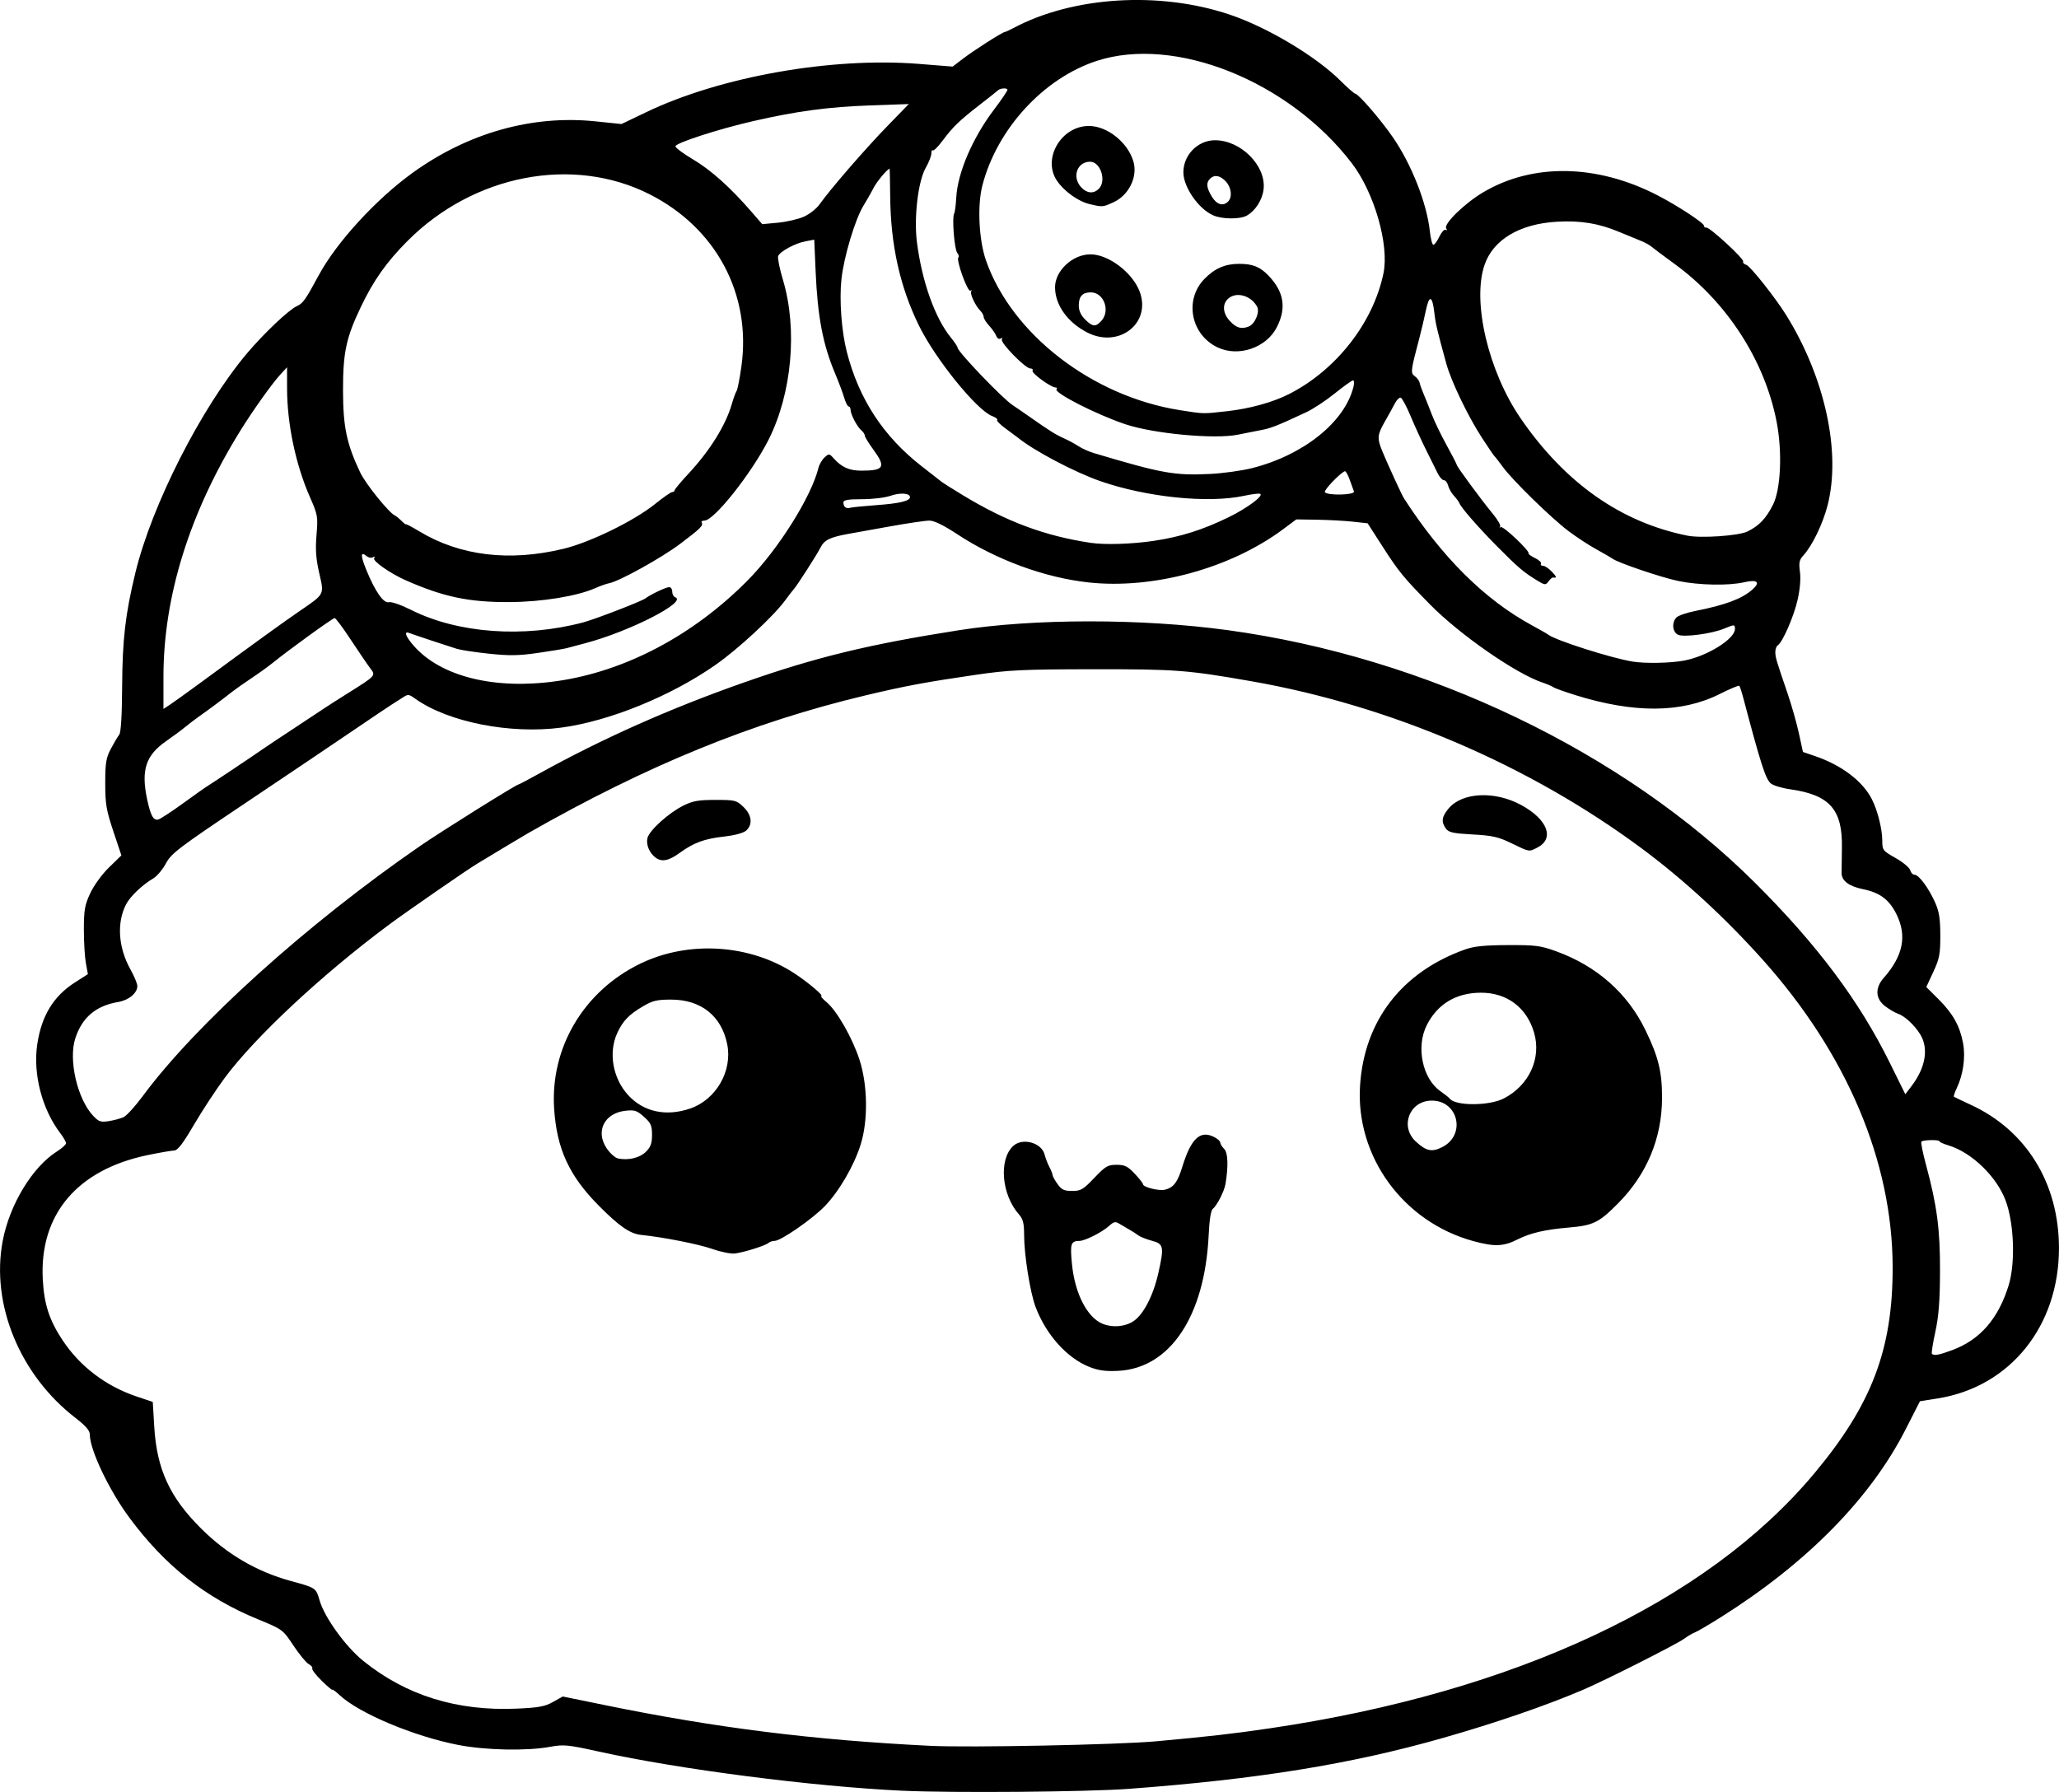 <?xml version="1.0" encoding="UTF-8" standalone="no"?>
<!-- Created with Inkscape (http://www.inkscape.org/) -->

<svg
   width="229.147mm"
   height="199.45mm"
   viewBox="0 0 229.147 199.45"
   version="1.1"
   id="svg5"
   xml:space="preserve"
   xmlns="http://www.w3.org/2000/svg"
   xmlns:svg="http://www.w3.org/2000/svg"><defs
     id="defs2" /><g
     id="layer1"
     transform="translate(9.495,20.629)"><path
       style="fill:#000000;stroke-width:0.265"
       d="m 90.983,178.682 c -10.029,-0.469 -24.869,-2.381 -33.82,-4.357 -3.488,-0.77 -3.923,-0.812 -5.454,-0.53 -2.57,0.473 -7.162,0.38 -10.196,-0.209 -4.937,-0.957 -11.037,-3.517 -13.203,-5.541 -0.454,-0.424 -0.825,-0.698 -0.825,-0.61 0,0.089 -0.531,-0.36 -1.179,-0.996 -0.649,-0.636 -1.121,-1.251 -1.051,-1.365 0.07,-0.114 -0.103,-0.331 -0.386,-0.483 -0.283,-0.151 -1.051,-1.082 -1.706,-2.068 -1.188,-1.787 -1.2,-1.796 -3.969,-2.933 -5.826,-2.393 -10.315,-5.94 -14.274,-11.278 -2.274,-3.067 -4.422,-7.582 -4.422,-9.295 0,-0.426 -0.463,-0.96 -1.564,-1.808 -6.215,-4.782 -9.467,-12.674 -8.128,-19.727 0.769,-4.049 3.305,-8.231 6.038,-9.956 0.555,-0.35 1.009,-0.762 1.009,-0.916 0,-0.153 -0.289,-0.658 -0.642,-1.121 -2.032,-2.667 -3.05,-6.59 -2.562,-9.875 0.473,-3.178 1.801,-5.365 4.187,-6.891 l 1.45,-0.928 -0.225,-1.232 c -0.124,-0.677 -0.224,-2.363 -0.223,-3.745 0.002,-2.173 0.099,-2.72 0.715,-4.04 0.406,-0.869 1.305,-2.103 2.087,-2.864 l 1.373,-1.338 -0.898,-2.689 c -0.782,-2.342 -0.898,-3.031 -0.898,-5.338 0,-2.276 0.088,-2.816 0.627,-3.839 0.345,-0.655 0.762,-1.358 0.926,-1.562 0.196,-0.244 0.309,-2.109 0.328,-5.424 0.031,-5.2 0.357,-7.995 1.47,-12.593 1.832,-7.564 7.32,-18.359 12.413,-24.416 1.868,-2.221 4.677,-4.881 5.576,-5.278 0.657,-0.291 0.973,-0.739 2.41,-3.412 1.968,-3.663 6.397,-8.496 10.478,-11.434 6.153,-4.43 13.283,-6.438 20.294,-5.716 l 2.929,0.302 2.759,-1.322 c 8.26,-3.957 20.62,-6.145 30.335,-5.372 l 3.763,0.3 1.192,-0.91 c 1.221,-0.932 4.349,-2.924 4.622,-2.944 0.084,-0.006 0.509,-0.201 0.946,-0.434 6.627,-3.528 16.25,-4.127 24.07,-1.499 4.174,1.403 9.569,4.62 12.31,7.341 0.801,0.795 1.551,1.454 1.666,1.464 0.368,0.032 2.812,2.862 4.181,4.842 2.071,2.996 3.785,7.346 4.12,10.456 0.09,0.837 0.268,1.521 0.395,1.521 0.127,0 0.427,-0.412 0.667,-0.915 0.24,-0.503 0.554,-0.842 0.698,-0.753 0.154,0.095 0.178,0.025 0.057,-0.169 -0.3,-0.485 2.046,-2.773 4.091,-3.991 5.513,-3.282 12.669,-3.168 19.413,0.309 2.236,1.153 5.193,3.089 5.193,3.4 0,0.146 0.112,0.237 0.249,0.2 0.347,-0.092 4.27,3.521 4.108,3.784 -0.072,0.117 0.087,0.283 0.354,0.367 0.442,0.14 3.217,3.638 4.422,5.572 4.318,6.937 6.136,15.259 4.624,21.171 -0.532,2.079 -1.709,4.513 -2.712,5.609 -0.442,0.483 -0.507,0.801 -0.369,1.809 0.105,0.764 0.007,1.934 -0.261,3.118 -0.42,1.859 -1.674,4.737 -2.208,5.067 -0.149,0.092 -0.271,0.42 -0.271,0.728 0,0.603 0.095,0.925 1.344,4.567 0.449,1.31 1.023,3.325 1.274,4.478 l 0.457,2.097 1.31,0.445 c 2.97,1.01 5.305,2.771 6.35,4.791 0.637,1.231 1.164,3.323 1.168,4.633 0.003,1.058 0.059,1.131 1.488,1.937 0.817,0.461 1.545,1.068 1.618,1.348 0.073,0.281 0.292,0.51 0.486,0.51 0.473,0 1.553,1.452 2.274,3.057 0.465,1.035 0.588,1.805 0.592,3.69 0.004,2.087 -0.092,2.589 -0.778,4.066 l -0.782,1.685 1.363,1.358 c 1.6,1.594 2.365,2.961 2.727,4.87 0.293,1.544 0.026,3.492 -0.682,4.984 -0.239,0.504 -0.389,0.952 -0.334,0.996 0.055,0.044 0.895,0.446 1.866,0.893 6.193,2.853 9.82,8.737 9.826,15.942 0.007,8.707 -5.441,15.464 -13.505,16.747 l -1.966,0.313 -1.602,3.142 c -3.912,7.673 -10.974,14.855 -20.524,20.871 -1.356,0.854 -2.667,1.624 -2.914,1.711 -0.247,0.087 -0.806,0.417 -1.242,0.733 -0.853,0.619 -8.848,4.651 -11.245,5.672 -4.166,1.774 -9.732,3.685 -15.61,5.359 -10.201,2.905 -20.576,4.584 -34.925,5.651 -4.621,0.344 -19.592,0.468 -25.135,0.209 z m 28.178,-5.504 c 5.959,-0.542 8.57,-0.841 12.713,-1.453 27.183,-4.017 48.512,-13.999 60.503,-28.315 6.432,-7.679 8.781,-13.85 8.762,-23.019 -0.024,-11.737 -5.096,-23.733 -14.459,-34.201 -4.163,-4.654 -8.769,-8.896 -13.391,-12.333 -12.523,-9.312 -28.016,-15.955 -43.545,-18.669 -7.134,-1.247 -8.368,-1.34 -17.595,-1.33 -7.775,0.009 -9.367,0.083 -12.965,0.607 -5.609,0.816 -7.969,1.256 -12.358,2.303 -12.637,3.015 -24.263,7.762 -37.516,15.317 -0.515,0.293 -4.017,2.394 -5.769,3.459 -1.135,0.69 -7.841,5.331 -9.71,6.719 -7.455,5.537 -14.946,12.522 -18.329,17.094 -0.969,1.31 -2.51,3.659 -3.424,5.22 -1.223,2.089 -1.802,2.841 -2.191,2.848 -0.291,0.005 -1.608,0.232 -2.927,0.504 -7.877,1.626 -12.094,6.631 -11.692,13.877 0.153,2.754 0.731,4.519 2.21,6.746 1.931,2.909 4.817,5.101 8.224,6.246 l 1.805,0.607 0.164,2.746 c 0.283,4.749 1.72,7.87 5.228,11.356 2.879,2.86 6.178,4.79 9.954,5.822 2.828,0.773 2.81,0.761 3.226,2.186 0.551,1.889 2.895,5.133 4.847,6.708 4.776,3.854 10.43,5.613 17.094,5.319 2.427,-0.107 3.132,-0.236 4.027,-0.74 l 1.086,-0.61 4.704,0.962 c 12.393,2.535 23.127,3.878 36.189,4.528 4.315,0.214 20.898,-0.118 25.135,-0.503 z M 111.733,131.505 c -2.478,-0.983 -4.8,-3.568 -5.97,-6.647 -0.615,-1.617 -1.283,-5.811 -1.285,-8.064 -10e-4,-1.27 -0.122,-1.748 -0.566,-2.249 -1.942,-2.188 -2.279,-6.095 -0.657,-7.619 1.029,-0.967 3.172,-0.385 3.508,0.954 0.097,0.386 0.336,1.008 0.531,1.381 0.195,0.374 0.355,0.78 0.356,0.903 7.9e-4,0.123 0.248,0.57 0.549,0.992 0.451,0.633 0.737,0.768 1.627,0.768 0.965,0 1.228,-0.156 2.467,-1.455 1.242,-1.303 1.501,-1.455 2.474,-1.455 0.912,0 1.237,0.159 2.013,0.981 0.509,0.54 0.925,1.066 0.925,1.17 0,0.342 1.785,0.786 2.467,0.615 0.939,-0.236 1.385,-0.824 1.9,-2.501 0.967,-3.153 1.963,-4.123 3.485,-3.394 0.411,0.197 0.747,0.484 0.747,0.638 0,0.154 0.197,0.477 0.439,0.719 0.424,0.424 0.481,1.877 0.151,3.889 -0.133,0.813 -0.948,2.42 -1.409,2.778 -0.22,0.171 -0.384,1.199 -0.465,2.91 -0.427,9.042 -4.292,14.843 -10.079,15.127 -1.413,0.069 -2.193,-0.038 -3.209,-0.441 z m 4.935,-5.101 c 1.098,-0.74 2.185,-2.843 2.741,-5.304 0.671,-2.971 0.61,-3.282 -0.711,-3.634 -0.618,-0.165 -1.303,-0.437 -1.521,-0.606 -0.218,-0.168 -0.665,-0.455 -0.992,-0.637 -0.327,-0.182 -0.828,-0.475 -1.113,-0.652 -0.433,-0.269 -0.617,-0.23 -1.124,0.235 -0.762,0.699 -2.682,1.673 -3.308,1.678 -0.965,0.008 -1.06,0.307 -0.832,2.61 0.322,3.262 1.704,5.935 3.425,6.623 1.12,0.448 2.494,0.322 3.437,-0.313 z m -46.908,-8.03 c -1.507,-0.53 -5.45,-1.308 -7.904,-1.558 -1.233,-0.126 -2.442,-0.962 -4.732,-3.275 -3.28,-3.311 -4.655,-6.303 -4.949,-10.767 -0.447,-6.79 3.293,-13.093 9.579,-16.144 5.377,-2.609 12.198,-2.178 17.177,1.086 1.497,0.981 3.305,2.511 2.97,2.512 -0.12,2.6e-4 0.15,0.31 0.6,0.689 1.15,0.967 2.856,3.951 3.65,6.382 0.923,2.826 0.979,6.778 0.135,9.466 -0.739,2.352 -2.39,5.189 -3.983,6.846 -1.376,1.43 -4.898,3.87 -5.587,3.87 -0.243,0 -0.555,0.104 -0.694,0.232 -0.307,0.283 -2.602,1.01 -3.691,1.17 -0.445,0.065 -1.575,-0.159 -2.569,-0.509 z m -7.367,-10.813 c 0.527,-0.527 0.676,-0.941 0.676,-1.882 0,-1.037 -0.126,-1.319 -0.898,-2.009 -0.787,-0.703 -1.043,-0.786 -2.067,-0.67 -2.332,0.263 -3.347,2.267 -2.102,4.149 0.376,0.568 0.955,1.089 1.287,1.159 1.147,0.241 2.422,-0.066 3.104,-0.747 z m 4.913,-4.807 c 2.887,-0.984 4.73,-4.175 4.132,-7.152 -0.635,-3.161 -2.916,-4.976 -6.253,-4.976 -1.551,0 -2.057,0.12 -3.109,0.739 -1.572,0.924 -2.245,1.619 -2.87,2.965 -1.012,2.18 -0.515,5.047 1.202,6.924 1.712,1.872 4.211,2.416 6.898,1.5 z m 87.176,14.755 c -7.817,-2.132 -13.133,-9.436 -12.615,-17.336 0.472,-7.209 4.656,-12.624 11.689,-15.128 0.999,-0.356 2.165,-0.475 4.762,-0.485 3.087,-0.013 3.639,0.058 5.38,0.692 4.521,1.645 7.917,4.641 9.919,8.75 1.456,2.988 1.869,4.678 1.857,7.604 -0.017,4.446 -1.685,8.451 -4.854,11.659 -2.164,2.191 -2.792,2.5 -5.555,2.735 -2.634,0.225 -4.238,0.599 -5.689,1.328 -1.555,0.782 -2.556,0.819 -4.895,0.181 z m -3.443,-10.478 c 2.635,-1.363 1.761,-5.161 -1.188,-5.161 -2.476,0 -3.597,2.861 -1.783,4.551 1.159,1.079 1.806,1.212 2.97,0.61 z m 6.819,-5.399 c 2.817,-1.452 4.207,-4.463 3.378,-7.316 -0.82,-2.82 -3.035,-4.476 -5.961,-4.457 -2.728,0.018 -4.786,1.257 -5.979,3.601 -1.227,2.411 -0.497,5.957 1.517,7.365 0.49,0.342 0.95,0.706 1.023,0.809 0.599,0.842 4.386,0.841 6.022,-0.002 z M 63.443,74.809 c -0.683,-0.524 -1.06,-1.455 -0.88,-2.171 0.215,-0.855 2.369,-2.797 4.004,-3.609 1.039,-0.516 1.675,-0.628 3.562,-0.628 2.182,0 2.339,0.039 3.109,0.777 0.936,0.897 1.064,1.955 0.317,2.63 -0.303,0.274 -1.249,0.532 -2.447,0.668 -2.233,0.253 -3.384,0.679 -4.998,1.848 -1.203,0.872 -1.98,1.013 -2.668,0.484 z m 95.273,-1.584 c -1.462,-0.711 -2.11,-0.858 -4.321,-0.978 -2.17,-0.118 -2.664,-0.226 -2.977,-0.655 -0.544,-0.745 -0.464,-1.324 0.309,-2.244 1.52,-1.806 5.139,-1.975 8.074,-0.378 2.933,1.596 3.747,3.728 1.806,4.732 -0.954,0.493 -0.865,0.508 -2.891,-0.478 z m 49.071,56.408 c 3.09,-1.156 5.116,-3.489 6.264,-7.213 0.76,-2.466 0.604,-6.884 -0.334,-9.414 -0.993,-2.68 -3.789,-5.382 -6.371,-6.155 -0.553,-0.166 -1.005,-0.371 -1.005,-0.458 1.9e-4,-0.194 -1.807,-0.158 -2.005,0.04 -0.079,0.079 0.158,1.258 0.526,2.619 1.215,4.488 1.566,7.183 1.548,11.868 -0.013,3.26 -0.145,4.953 -0.522,6.687 -0.278,1.277 -0.449,2.378 -0.379,2.447 0.234,0.234 0.806,0.128 2.278,-0.422 z M 4.258,103.708 c 0.333,-0.152 1.283,-1.193 2.111,-2.313 5.941,-8.039 18.287,-19.176 30.904,-27.876 2.343,-1.616 10.698,-6.838 10.94,-6.838 0.06,0 1.105,-0.552 2.324,-1.226 7.07,-3.914 14.554,-7.241 22.798,-10.136 7.994,-2.807 13.833,-4.226 23.867,-5.801 8.369,-1.314 20.321,-1.32 29.898,-0.016 22.099,3.009 44.103,13.553 58.751,28.153 6.888,6.866 11.558,13.102 14.945,19.957 l 1.752,3.547 0.698,-0.915 c 1.556,-2.04 1.918,-4.18 0.97,-5.735 -0.631,-1.035 -1.759,-2.08 -2.505,-2.319 -0.291,-0.093 -0.916,-0.46 -1.389,-0.814 -1.103,-0.826 -1.173,-2.031 -0.183,-3.156 2.177,-2.473 2.619,-4.701 1.412,-7.118 -0.805,-1.612 -1.84,-2.383 -3.713,-2.765 -1.548,-0.316 -2.366,-0.924 -2.382,-1.771 -0.005,-0.271 0.011,-1.537 0.035,-2.812 0.083,-4.28 -1.352,-5.911 -5.746,-6.533 -0.943,-0.134 -1.926,-0.434 -2.184,-0.667 -0.577,-0.522 -1.106,-2.173 -3.037,-9.471 -0.184,-0.695 -0.388,-1.318 -0.454,-1.383 -0.066,-0.066 -1.04,0.343 -2.164,0.908 -4.266,2.143 -9.562,2.176 -16.171,0.101 -1.168,-0.367 -2.243,-0.756 -2.389,-0.865 -0.146,-0.109 -0.681,-0.337 -1.191,-0.508 -2.948,-0.988 -9.194,-5.326 -12.491,-8.675 -2.956,-3.002 -3.481,-3.644 -5.309,-6.485 l -1.647,-2.561 -1.648,-0.181 c -0.907,-0.099 -2.693,-0.197 -3.969,-0.217 l -2.32,-0.036 -1.455,1.084 c -5.864,4.367 -14.482,6.722 -21.695,5.928 -4.876,-0.537 -10.273,-2.523 -14.594,-5.37 -1.517,-1 -2.56,-1.509 -3.091,-1.509 -0.441,0 -2.447,0.296 -4.457,0.658 -2.011,0.362 -4.006,0.721 -4.435,0.797 -2.157,0.385 -2.793,0.687 -3.216,1.53 -0.404,0.805 -2.718,4.404 -3.014,4.687 -0.076,0.073 -0.489,0.609 -0.917,1.191 -1.341,1.821 -5.2,5.4 -7.749,7.187 -4.969,3.482 -11.832,6.276 -17.169,6.989 -5.677,0.758 -12.602,-0.608 -16.253,-3.208 -0.758,-0.539 -0.795,-0.541 -1.506,-0.072 -0.401,0.265 -0.926,0.6 -1.167,0.746 -0.241,0.146 -2.188,1.455 -4.327,2.91 -2.139,1.455 -7.538,5.091 -11.996,8.079 -7.356,4.93 -8.167,5.546 -8.758,6.657 -0.358,0.673 -0.994,1.426 -1.413,1.674 -1.228,0.725 -2.56,1.995 -3.021,2.879 -1.059,2.031 -0.877,4.815 0.475,7.233 0.426,0.762 0.774,1.603 0.774,1.868 0,0.786 -0.953,1.577 -2.142,1.778 -2.469,0.417 -3.991,1.704 -4.755,4.02 -0.79,2.394 0.212,6.762 1.982,8.641 0.626,0.664 0.844,0.738 1.748,0.594 0.568,-0.091 1.306,-0.289 1.638,-0.441 z M 10.892,68.77 c 1.28,-0.931 2.53,-1.812 2.778,-1.958 0.451,-0.266 5.272,-3.492 6.272,-4.196 0.291,-0.205 1.773,-1.19 3.293,-2.189 1.52,-0.999 3.025,-1.994 3.345,-2.213 0.32,-0.218 1.517,-0.984 2.66,-1.701 3.123,-1.958 3.104,-1.937 2.467,-2.768 -0.291,-0.38 -1.254,-1.792 -2.139,-3.138 -0.885,-1.346 -1.705,-2.447 -1.821,-2.447 -0.21,0 -5.12,3.554 -6.878,4.979 -0.509,0.413 -1.581,1.185 -2.381,1.717 -0.8,0.531 -1.753,1.201 -2.117,1.487 -1.118,0.881 -2.578,1.971 -3.568,2.665 -0.519,0.364 -1.268,0.932 -1.665,1.264 -0.397,0.331 -1.358,1.044 -2.136,1.583 -2.273,1.576 -2.812,3.216 -2.125,6.467 0.387,1.83 0.705,2.406 1.248,2.259 0.242,-0.065 1.488,-0.88 2.768,-1.811 z m 1.79,-13.309 c 6.214,-4.567 9.251,-6.764 11.151,-8.068 2.844,-1.952 2.759,-1.787 2.196,-4.253 -0.363,-1.589 -0.434,-2.602 -0.299,-4.231 0.171,-2.054 0.141,-2.226 -0.745,-4.241 -1.571,-3.573 -2.528,-8.126 -2.531,-12.04 l -0.002,-2.381 -0.732,0.794 c -0.927,1.005 -3.043,3.973 -4.455,6.248 -5.649,9.103 -8.569,18.445 -8.569,27.411 v 3.576 l 0.716,-0.469 c 0.394,-0.258 1.865,-1.314 3.269,-2.346 z m 39.803,-0.281 c 7.605,-1.09 15.187,-5.097 21.239,-11.223 3.389,-3.43 7.059,-9.266 7.869,-12.512 0.097,-0.389 0.404,-0.914 0.682,-1.165 0.48,-0.434 0.528,-0.431 0.968,0.061 0.934,1.045 1.756,1.415 3.146,1.415 2.522,0 2.739,-0.402 1.286,-2.381 -0.509,-0.694 -0.926,-1.38 -0.926,-1.524 0,-0.145 -0.176,-0.409 -0.391,-0.588 -0.464,-0.385 -1.196,-1.789 -1.196,-2.294 0,-0.196 -0.095,-0.356 -0.21,-0.356 -0.115,0 -0.342,-0.446 -0.503,-0.992 -0.161,-0.546 -0.61,-1.743 -0.997,-2.661 -1.369,-3.244 -1.955,-6.31 -2.176,-11.385 l -0.153,-3.529 -0.957,0.178 c -1.16,0.215 -2.863,1.134 -3.061,1.651 -0.08,0.207 0.164,1.409 0.541,2.67 1.637,5.476 0.988,12.634 -1.613,17.777 -1.886,3.731 -6.057,8.99 -7.129,8.99 -0.243,0 -0.383,0.095 -0.311,0.211 0.209,0.338 -0.104,0.649 -2.378,2.368 -2.054,1.553 -6.796,4.185 -7.908,4.39 -0.291,0.054 -0.987,0.3 -1.546,0.547 -2.038,0.901 -5.962,1.539 -9.566,1.555 -4.505,0.021 -7.313,-0.568 -11.509,-2.412 -1.726,-0.759 -3.736,-2.16 -3.544,-2.472 0.117,-0.188 0.068,-0.228 -0.131,-0.105 -0.174,0.108 -0.493,0.05 -0.709,-0.129 -0.679,-0.564 -0.692,-0.095 -0.042,1.506 0.985,2.424 1.931,3.78 2.526,3.624 0.281,-0.073 1.361,0.3 2.439,0.843 5.214,2.626 12.543,3.165 19.171,1.41 1.319,-0.349 6.502,-2.349 6.933,-2.675 0.581,-0.439 2.301,-1.255 2.648,-1.255 0.188,0 0.341,0.228 0.341,0.507 0,0.279 0.149,0.559 0.331,0.623 1.406,0.492 -5.085,3.811 -9.988,5.107 -0.873,0.231 -1.826,0.484 -2.117,0.562 -0.291,0.078 -1.72,0.314 -3.175,0.524 -2.129,0.308 -3.188,0.325 -5.424,0.088 -1.528,-0.162 -3.135,-0.403 -3.572,-0.535 -0.824,-0.25 -4.778,-1.565 -5.358,-1.782 -0.589,-0.22 -0.352,0.42 0.529,1.426 3.015,3.444 9.03,4.93 15.941,3.939 z M 177.905,52.899 c 2.565,-0.474 5.682,-2.406 5.682,-3.522 0,-0.516 -0.054,-0.518 -1.173,-0.051 -1.417,0.592 -4.577,1.007 -5.187,0.681 -0.608,-0.325 -0.687,-1.377 -0.144,-1.919 0.206,-0.206 1.129,-0.524 2.051,-0.707 3.366,-0.667 5.219,-1.357 6.377,-2.376 0.949,-0.835 0.589,-1.171 -0.889,-0.83 -1.732,0.399 -5.019,0.338 -7.329,-0.138 -1.886,-0.388 -6.721,-2.028 -7.331,-2.486 -0.146,-0.109 -0.962,-0.583 -1.814,-1.051 -0.852,-0.469 -2.262,-1.395 -3.134,-2.057 -1.926,-1.465 -6.185,-5.629 -7.243,-7.082 -0.424,-0.582 -0.841,-1.118 -0.926,-1.191 -0.085,-0.073 -0.728,-1.015 -1.427,-2.093 -1.554,-2.394 -3.415,-6.27 -3.952,-8.229 -1.047,-3.821 -1.195,-4.451 -1.334,-5.673 -0.219,-1.935 -0.576,-2.025 -0.945,-0.238 -0.176,0.852 -0.493,2.204 -0.705,3.004 -0.993,3.751 -1.016,3.942 -0.518,4.306 0.255,0.186 0.496,0.514 0.534,0.729 0.039,0.214 0.251,0.806 0.47,1.316 0.22,0.509 0.624,1.521 0.899,2.249 0.275,0.728 1.009,2.247 1.632,3.377 0.623,1.13 1.133,2.118 1.133,2.197 0,0.191 2.737,3.907 4.003,5.435 0.556,0.671 0.924,1.315 0.819,1.431 -0.105,0.117 -0.069,0.143 0.081,0.058 0.27,-0.153 3.245,2.666 3.083,2.922 -0.046,0.073 0.28,0.308 0.724,0.524 0.444,0.215 0.743,0.496 0.664,0.625 -0.079,0.128 0.021,0.233 0.222,0.233 0.202,0 0.646,0.298 0.988,0.661 0.566,0.603 0.582,0.697 0.108,0.644 -0.086,-0.01 -0.307,0.189 -0.492,0.441 -0.314,0.43 -0.401,0.419 -1.365,-0.176 -1.432,-0.883 -2.049,-1.412 -4.329,-3.712 -2.082,-2.099 -4.033,-4.333 -4.214,-4.824 -0.058,-0.158 -0.331,-0.529 -0.606,-0.824 -0.275,-0.295 -0.567,-0.806 -0.65,-1.137 -0.083,-0.33 -0.295,-0.601 -0.471,-0.601 -0.176,0 -0.491,-0.351 -0.699,-0.78 -0.208,-0.429 -0.784,-1.59 -1.28,-2.58 -0.496,-0.99 -1.271,-2.683 -1.722,-3.763 -0.451,-1.08 -0.947,-2.005 -1.101,-2.057 -0.154,-0.051 -0.449,0.237 -0.656,0.64 -0.207,0.404 -0.705,1.304 -1.106,2.002 -0.845,1.467 -0.883,1.865 -0.312,3.263 0.564,1.382 2.187,4.92 2.43,5.295 4.235,6.559 8.983,11.274 14.218,14.119 0.873,0.474 1.707,0.952 1.852,1.062 0.858,0.645 7.007,2.604 9.393,2.991 1.373,0.223 4.193,0.169 5.695,-0.109 z M 53.186,40.46 c 3.005,-0.724 7.887,-3.113 10.241,-5.01 0.896,-0.722 1.747,-1.313 1.892,-1.313 0.145,0 0.265,-0.089 0.266,-0.198 0.002,-0.109 0.686,-0.931 1.521,-1.827 2.396,-2.569 4.168,-5.413 4.844,-7.774 0.186,-0.65 0.424,-1.3 0.529,-1.446 0.105,-0.146 0.345,-1.371 0.535,-2.723 1.129,-8.052 -2.807,-15.431 -10.233,-19.184 -8.544,-4.318 -19.593,-2.173 -26.948,5.229 -2.338,2.353 -3.768,4.382 -5.189,7.362 -1.628,3.416 -1.972,5.048 -1.963,9.315 0.009,3.999 0.407,5.89 1.907,9.058 0.606,1.281 3.219,4.52 3.872,4.799 0.127,0.055 0.455,0.322 0.728,0.595 0.273,0.273 0.496,0.445 0.496,0.383 0,-0.062 0.677,0.295 1.505,0.794 4.513,2.718 10.001,3.383 15.996,1.938 z m 65.743,-0.896 c 2.977,-0.445 5.397,-1.209 8.301,-2.621 2.031,-0.987 3.921,-2.384 3.527,-2.607 -0.121,-0.069 -0.934,0.03 -1.807,0.219 -3.982,0.861 -10.85,0.157 -16.007,-1.64 -2.845,-0.992 -7.357,-3.371 -9.137,-4.818 -0.15,-0.122 -0.771,-0.583 -1.38,-1.024 -0.609,-0.441 -1.035,-0.874 -0.947,-0.962 0.088,-0.088 -0.162,-0.282 -0.555,-0.432 -1.725,-0.656 -6.366,-6.4 -8.173,-10.117 -2.101,-4.32 -3.12,-8.908 -3.175,-14.298 -0.018,-1.71 -0.048,-3.109 -0.068,-3.109 -0.233,0 -1.412,1.405 -1.776,2.119 -0.26,0.508 -0.767,1.4 -1.127,1.982 -0.93,1.504 -2.192,5.715 -2.457,8.202 -0.247,2.309 0.01,5.777 0.598,8.07 1.349,5.266 4.069,9.419 8.354,12.753 1.091,0.849 2.103,1.638 2.249,1.753 0.146,0.115 1.19,0.77 2.321,1.456 4.844,2.941 9.113,4.531 14.216,5.298 1.583,0.238 4.601,0.142 7.044,-0.223 z m 66.035,-1.033 c 1.303,-0.63 2.076,-1.437 2.856,-2.983 0.877,-1.737 1.056,-5.917 0.397,-9.279 -1.333,-6.803 -5.54,-13.3 -11.342,-17.519 -1.184,-0.861 -2.335,-1.722 -2.558,-1.913 -0.223,-0.192 -0.759,-0.488 -1.191,-0.657 -0.432,-0.17 -1.526,-0.62 -2.431,-1 -2.278,-0.956 -4.313,-1.287 -6.952,-1.13 -4.142,0.247 -7.07,2.004 -8.028,4.818 -1.394,4.091 0.432,11.837 4.024,17.067 4.942,7.196 11.156,11.567 18.557,13.053 1.513,0.304 5.687,0.017 6.669,-0.457 z M 88.05,35.591 c 2.55,-0.182 3.726,-0.462 3.726,-0.887 0,-0.452 -1.1,-0.528 -2.171,-0.15 -0.589,0.208 -2.008,0.378 -3.154,0.378 -1.56,0 -2.083,0.089 -2.083,0.353 0,0.503 0.293,0.729 0.775,0.598 0.229,-0.062 1.537,-0.193 2.908,-0.291 z m 53.137,-1.52 c -0.068,-0.182 -0.284,-0.779 -0.48,-1.327 -0.196,-0.548 -0.437,-0.965 -0.535,-0.926 -0.544,0.214 -2.355,2.111 -2.221,2.328 0.249,0.402 3.386,0.33 3.235,-0.075 z m -11.37,-2.59 c 5.741,-1.444 10.348,-5.13 11.314,-9.052 0.099,-0.4 0.077,-0.726 -0.048,-0.724 -0.125,0.002 -1.04,0.657 -2.032,1.457 -0.993,0.799 -2.422,1.74 -3.175,2.091 -3.362,1.565 -3.909,1.779 -5.116,2.004 -0.704,0.131 -1.816,0.351 -2.471,0.489 -2.549,0.537 -9.415,-0.099 -12.568,-1.165 -3.295,-1.114 -8.009,-3.527 -7.631,-3.906 0.098,-0.098 0.045,-0.178 -0.117,-0.178 -0.509,0 -2.717,-1.616 -2.558,-1.873 0.083,-0.134 -0.03,-0.244 -0.25,-0.244 -0.554,0 -3.377,-2.892 -3.162,-3.24 0.103,-0.166 0.048,-0.204 -0.133,-0.092 -0.178,0.11 -0.385,-0.012 -0.49,-0.29 -0.101,-0.264 -0.457,-0.776 -0.792,-1.139 -0.335,-0.362 -0.609,-0.8 -0.609,-0.973 0,-0.173 -0.163,-0.478 -0.363,-0.677 -0.578,-0.578 -1.221,-1.97 -1.016,-2.198 0.103,-0.115 0.059,-0.135 -0.099,-0.045 -0.314,0.178 -1.615,-3.425 -1.337,-3.703 0.09,-0.09 0.031,-0.323 -0.131,-0.518 -0.314,-0.378 -0.595,-3.949 -0.342,-4.357 0.083,-0.134 0.188,-0.933 0.234,-1.776 0.151,-2.781 1.811,-6.645 4.223,-9.829 0.812,-1.072 1.476,-2.052 1.476,-2.179 0,-0.235 -0.819,-0.186 -1.058,0.063 -0.073,0.076 -0.966,0.784 -1.984,1.574 -2.315,1.795 -3.012,2.467 -4.177,4.026 -0.51,0.682 -0.999,1.168 -1.087,1.08 -0.088,-0.088 -0.162,0.068 -0.163,0.347 -0.002,0.279 -0.285,1.001 -0.63,1.604 -0.85,1.486 -1.326,5.551 -0.972,8.296 0.564,4.369 2.002,8.409 3.767,10.577 0.412,0.506 0.749,1.013 0.749,1.127 0,0.446 5.065,5.731 6.153,6.42 0.23,0.146 1.097,0.741 1.927,1.323 2.252,1.579 2.809,1.927 3.826,2.386 0.509,0.23 1.224,0.619 1.587,0.864 0.364,0.245 1.138,0.587 1.72,0.761 7.555,2.256 8.942,2.504 12.905,2.309 1.423,-0.07 3.506,-0.359 4.63,-0.641 z m -2.719,-6.347 c 2.512,-0.282 5.068,-0.99 6.86,-1.901 5.258,-2.673 9.378,-7.944 10.515,-13.452 0.652,-3.157 -1.019,-8.966 -3.519,-12.238 -6.993,-9.149 -19.694,-14.241 -28.409,-11.39 -5.913,1.935 -11.081,7.566 -12.711,13.853 -0.576,2.221 -0.394,6.065 0.395,8.334 2.854,8.207 11.822,15.14 21.576,16.679 2.729,0.431 2.518,0.426 5.292,0.115 z m -1.062,-7.087 c -3.002,-1.405 -3.763,-5.293 -1.494,-7.629 1.137,-1.17 2.307,-1.681 3.853,-1.681 1.538,0 2.336,0.321 3.297,1.327 1.721,1.801 2.004,3.612 0.898,5.753 -1.17,2.266 -4.244,3.312 -6.553,2.231 z m 3.431,-2.331 c 0.695,-0.267 1.267,-1.602 0.944,-2.206 -0.672,-1.256 -2.322,-1.714 -3.226,-0.896 -0.691,0.625 -0.598,1.663 0.227,2.524 0.709,0.74 1.242,0.89 2.055,0.578 z m -17.98,0.652 c -2.187,-1.131 -3.554,-3.052 -3.566,-5.013 -0.011,-1.844 1.953,-3.677 3.941,-3.677 1.996,0 4.661,2.01 5.469,4.126 1.35,3.534 -2.31,6.392 -5.844,4.564 z m 1.591,-1.285 c 1.029,-1.137 0.271,-3.172 -1.182,-3.172 -0.926,0 -1.335,0.451 -1.335,1.472 0,0.552 0.238,1.075 0.698,1.535 0.837,0.837 1.183,0.868 1.819,0.165 z M 125.511,3.334 c -1.642,-0.735 -3.307,-3.144 -3.307,-4.783 0,-1.937 1.607,-3.569 3.514,-3.571 2.886,-0.003 5.708,2.838 5.413,5.45 -0.133,1.182 -0.909,2.4 -1.872,2.94 -0.76,0.426 -2.758,0.407 -3.748,-0.036 z m 1.667,-1.529 c 0.497,-0.497 0.373,-1.573 -0.258,-2.245 -0.634,-0.675 -1.266,-0.781 -1.753,-0.295 -0.452,0.452 -0.393,1.01 0.209,1.998 0.54,0.886 1.246,1.099 1.802,0.542 z m -15.385,0.29 c -1.279,-0.301 -2.837,-1.408 -3.649,-2.594 -1.677,-2.447 0.449,-6.11 3.546,-6.11 2.048,0 4.347,1.842 4.959,3.973 0.487,1.698 -0.521,3.745 -2.225,4.519 -1.205,0.547 -1.203,0.547 -2.63,0.211 z m 0.999,-1.711 c 0.889,-0.889 0.186,-3.032 -0.988,-3.015 -1.447,0.021 -2.023,1.719 -0.967,2.852 0.635,0.682 1.375,0.743 1.955,0.163 z M 79.968,3.488 c 0.628,-0.278 1.423,-0.907 1.767,-1.398 1.127,-1.609 5.047,-6.135 7.502,-8.662 l 2.407,-2.477 -4.233,0.15 c -4.728,0.168 -8.201,0.633 -13.097,1.753 -3.78,0.865 -8.522,2.395 -8.637,2.787 -0.043,0.146 0.826,0.8 1.93,1.455 2.006,1.189 4.154,3.108 6.49,5.798 l 1.238,1.426 1.745,-0.163 c 0.96,-0.09 2.259,-0.39 2.887,-0.668 z"
       id="path6390" /></g></svg>
